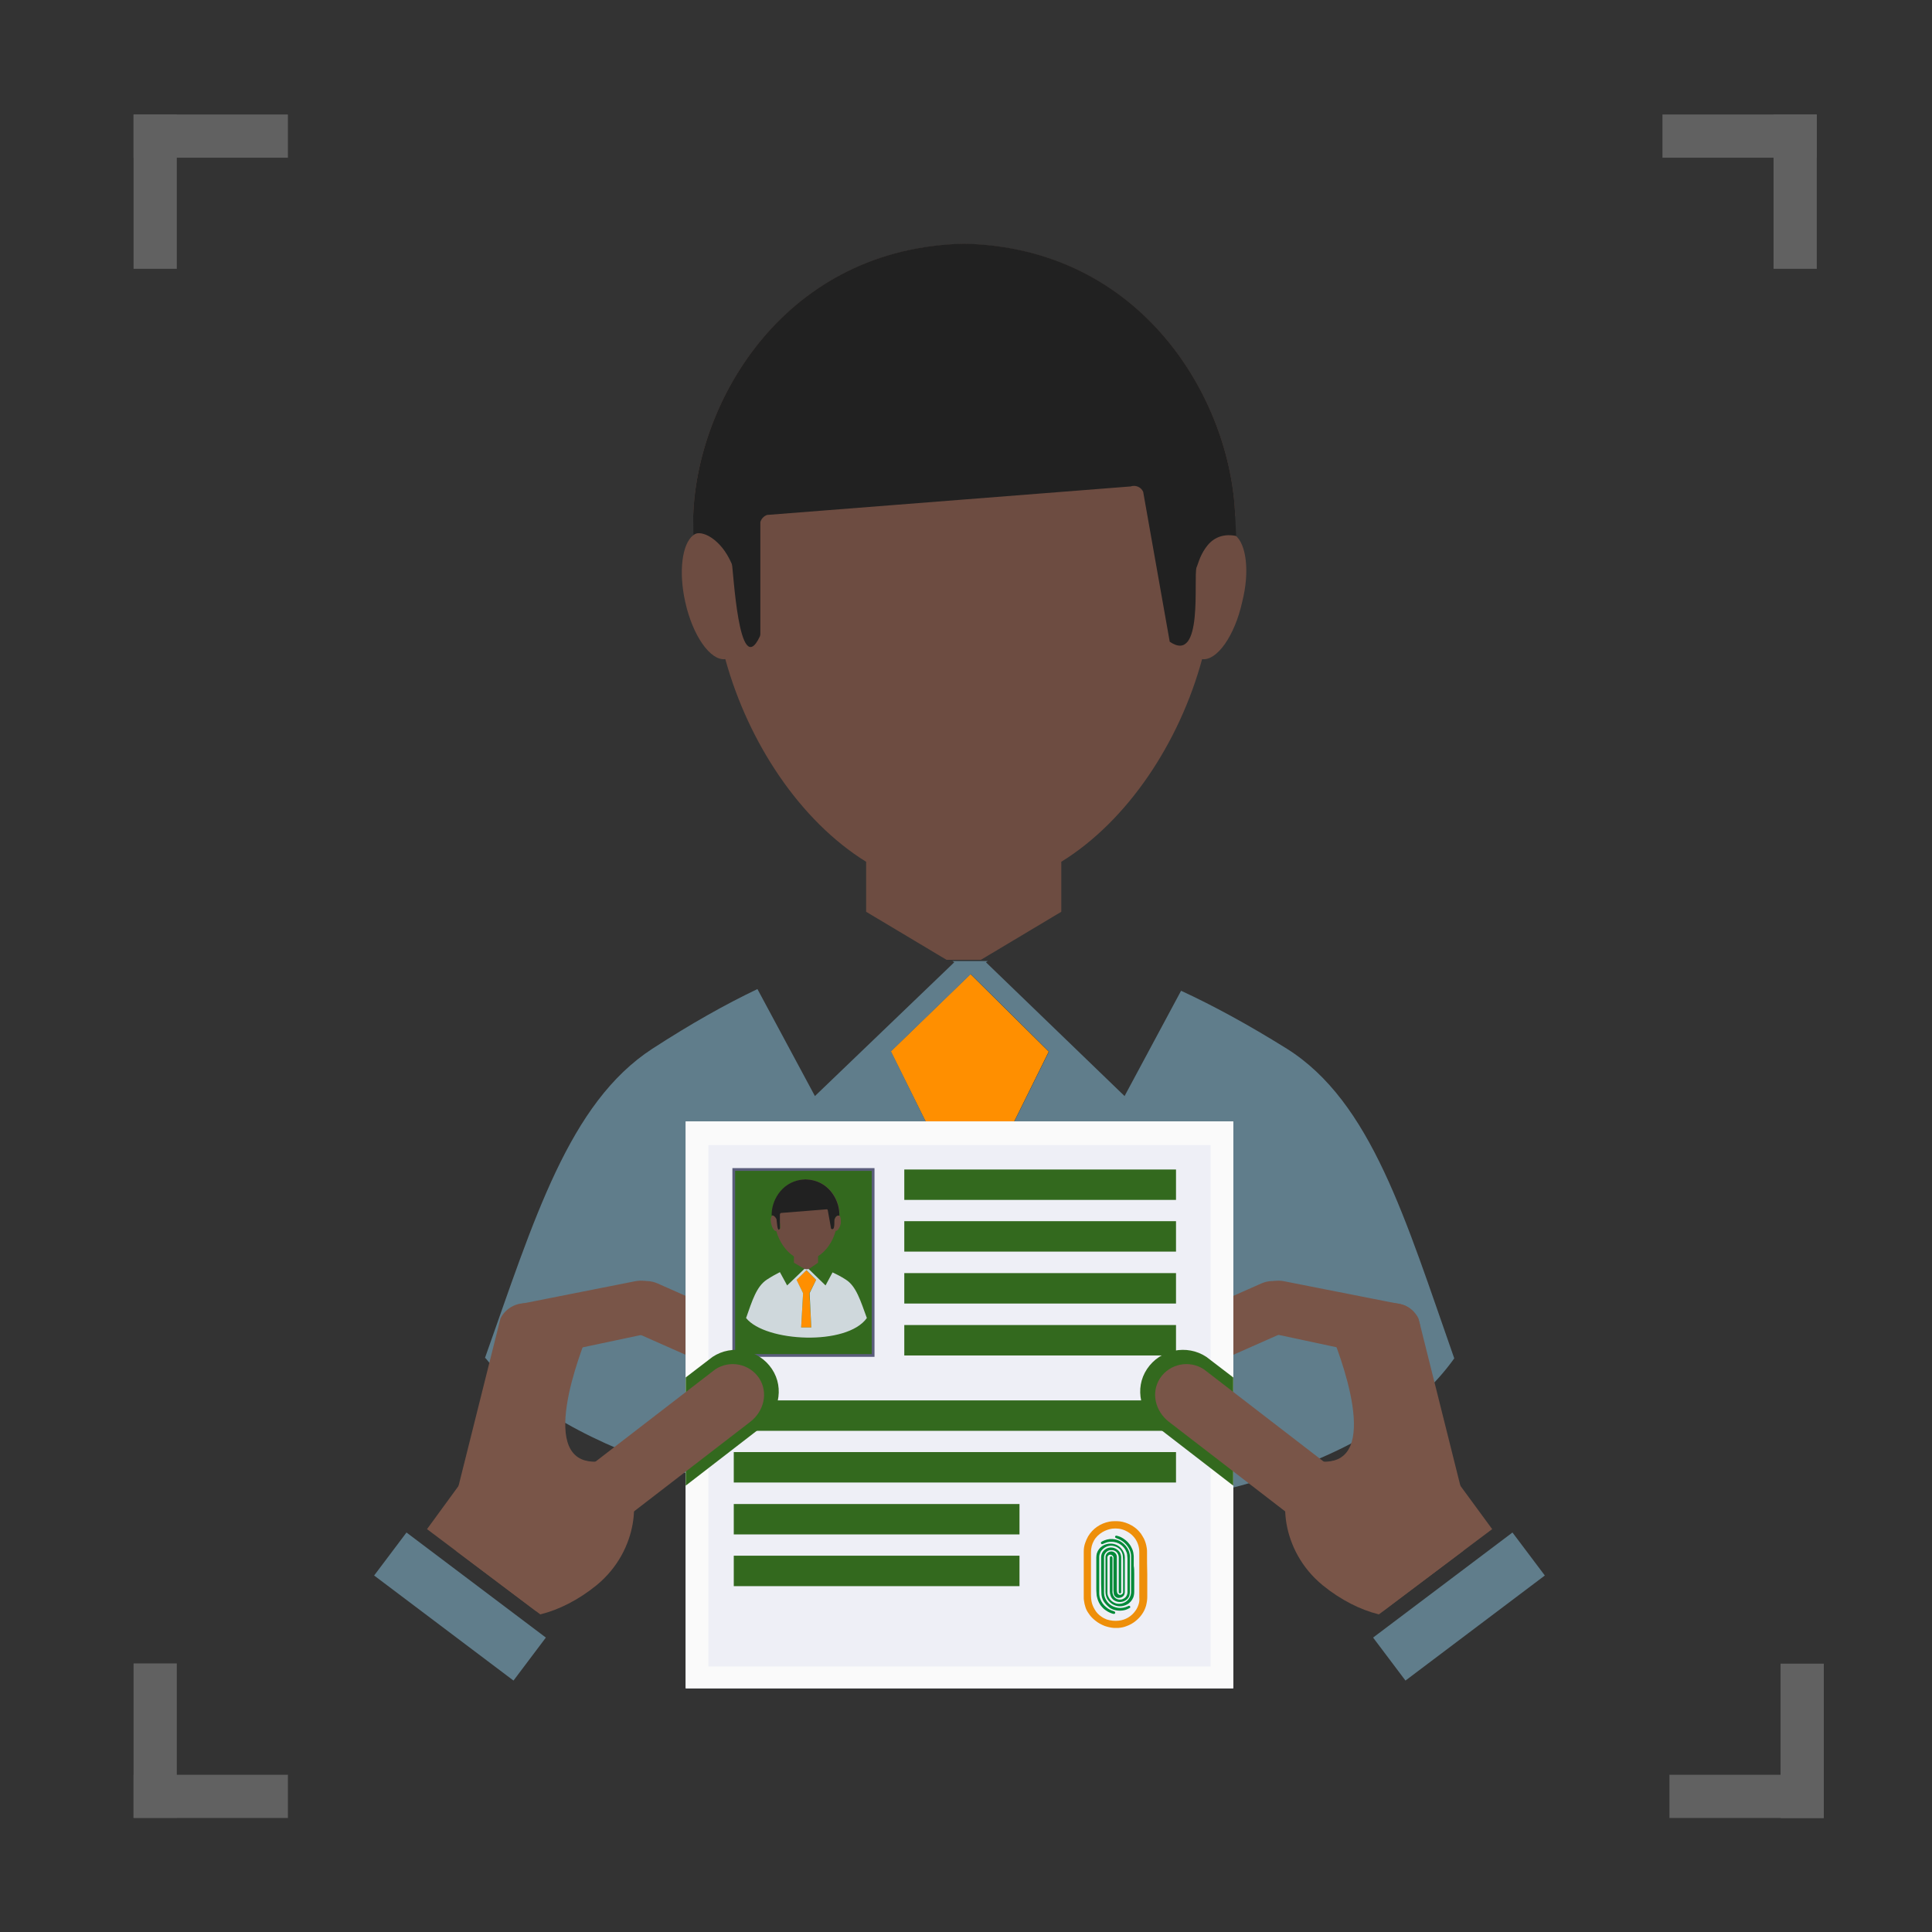 <?xml version="1.0" encoding="utf-8"?>
<!-- Generator: Adobe Illustrator 27.0.0, SVG Export Plug-In . SVG Version: 6.00 Build 0)  -->
<svg version="1.1" id="Calque_1" xmlns="http://www.w3.org/2000/svg" xmlns:xlink="http://www.w3.org/1999/xlink" x="0px" y="0px"
	 width="799.9px" height="799.9px" viewBox="0 0 799.9 799.9" style="enable-background:new 0 0 799.9 799.9;" xml:space="preserve"
	>
<rect x="0" y="0" width="799.9" height="799.9" fill="#333333" stroke="none"/>
<style type="text/css">
	.st0{fill:#FF8F00;}
	.st1{fill:#607D8B;}
	.st2{fill:#6D4C41;}
	.st3{fill:#212121;}
	.st4{fill:#FAFAFA;}
	.st5{fill-rule:evenodd;clip-rule:evenodd;fill:#795548;}
	.st6{fill-rule:evenodd;clip-rule:evenodd;fill:#607D8B;}
	.st7{fill-rule:evenodd;clip-rule:evenodd;fill:#4C4F68;}
	.st8{fill-rule:evenodd;clip-rule:evenodd;fill:#FAFAFA;}
	.st9{clip-path:url(#SVGID_00000182517535826886764620000000481935258019612052_);}
	.st10{fill-rule:evenodd;clip-rule:evenodd;fill:#EEEFF6;}
	.st11{fill-rule:evenodd;clip-rule:evenodd;fill:#33691E;}
	.st12{fill-rule:evenodd;clip-rule:evenodd;fill:#455A64;}
	.st13{fill-rule:evenodd;clip-rule:evenodd;fill:#33691E;stroke:#5A5D7B;stroke-width:1.135;stroke-miterlimit:22.926;}
	.st14{fill:#CFD8DC;}
	.st15{fill:#EE8F0A;}
	.st16{fill:#018A38;}
	.st17{fill-rule:evenodd;clip-rule:evenodd;fill:#616161;}
</style>
<g id="Background">
</g>
<g id="Objects">
	<g>
		<g>
			<polygon class="st0" points="401.8,403.3 401.5,403.6 368.8,435.3 390.8,479.5 384.5,593.5 401.5,593.5 418.6,593.5 412.4,479.5 
				434.2,435.4 			"/>
			<path class="st1" d="M532.8,434.2c-16.2-10.1-30.6-17.9-43.8-24l-23.4,43.6l-57.4-55.4l0.8-0.5h-14.7l0.8,0.5l-57.7,55.4
				l-23.8-44.3l0,0c-13,6.2-27.3,14.2-43.5,24.7c-34.6,22.5-49,70.8-69.3,128l0.3,0.2c32.3,40,116.2,63.4,200.3,65.1
				c83.6,1.6,167.4-18.3,200.7-65.1l0,0C581.9,504.9,567.8,456.2,532.8,434.2z M418.6,593.5h-17h-17l6.2-113.9l-21.9-44.3l32.7-31.7
				l0.3-0.3l32.4,32.1l-21.9,44.2L418.6,593.5z"/>
		</g>
		<path class="st2" d="M511.4,221.6L511.4,221.6L511.4,221.6c-0.7-0.5-1.5-0.9-2.3-1.1c-6.2-1.4-13.9,9.2-17.1,23.6
			c-1.5,6.6-1.8,12.9-1,17.9c-1.8,5.2-4.7,6.3-6.5,2.3c-0.6-11.7-1.5-14.8,4.5-33.8c4.6-10.5,9.2-19.3,22.3-16.8h0.1
			c-1.7-48-38.3-111.1-112.2-112.7c-73.9,1.6-110.6,64.6-112.2,112.7h0.1c13-2.5,17.7,6.3,22.3,16.8c6,19,5.2,22.1,4.5,33.8
			c-1.8,4-4.7,2.9-6.5-2.3c0.7-5,0.5-11.3-1-17.9c-3.2-14.4-10.9-25-17.1-23.6c-0.8,0.2-1.5,0.5-2.2,1.1H287l0,0
			c-4.6,3.6-6.1,15-3.3,27.6c3.1,14.1,10.5,24.5,16.6,23.7c9.5,34.6,31,67,58.3,83.9v20.7l0,0l33.3,19.9h7.1h7.1l33.3-19.9l0,0
			v-20.7c27.4-16.9,48.9-49.3,58.3-83.9c6.1,0.8,13.5-9.6,16.6-23.7C517.5,236.6,516,225.2,511.4,221.6z"/>
		<path class="st3" d="M317.6,213.2l150.5-11.8l0,0c2-0.7,4.3,0.2,5.2,2.2l11,62.1c14.1,9.6,9.7-26.4,11.1-30.8
			c0.8-1.2,3.4-15.6,16.4-13l-0.4-8.3c-1.7-48-38.3-111.1-112.2-112.7c-73.9,1.6-110.6,64.6-112.2,112.7l0.1,7.8
			c3.2-2.3,11.2,1.5,15.9,11.9c0.6,1.9,2.8,48.9,11.6,30.2c0.1-0.3,0.2-0.6,0.2-0.9v-46.4C315.1,215,316.1,213.7,317.6,213.2z"/>
	</g>
	<polygon class="st4" points="286.5,563.6 294.9,557.6 301.8,561.4 290.9,571.8 	"/>
	<polygon class="st4" points="303.7,561.3 309.9,557.6 319,563.7 314.7,571.8 	"/>
	<g>
		<g>
			<path class="st5" d="M207.7,606.6c-14.3,4.4-19.8,21-18.9,35.5l34.9,26.3c7.7-1.9,15.8-6,23.2-12c18.1-14.8,18-38.2,12-44.5
				C252.7,605.5,229.8,599.8,207.7,606.6z"/>
			<path class="st5" d="M194.3,633.1L194.3,633.1c5.5,2.7,13.4,0.8,14.9-5.2l18.1-72.3c1.5-5.9,0.4-12.2-5.2-14.9l0,0
				c-5.5-2.7-12.2-0.3-14.9,5.2l-18.1,72.3C187.7,624.1,188.8,630.4,194.3,633.1z"/>
			<path class="st5" d="M276.2,538.8L276.2,538.8c-1.4-6-7.4-9.6-13.4-8.3l-47,9.3c-6,1.3-10.4,8.2-9,14.2l0,0
				c1.4,6,7.4,9.7,13.4,8.3l47.7-10.1C273.9,550.9,277.6,544.7,276.2,538.8z"/>
			<path class="st5" d="M330.8,569.9L330.8,569.9c2.7-5.5,0.4-12.4-5.2-14.9l-53.3-23.6c-5.6-2.5-12.2-0.3-14.9,5.2l0,0
				c-2.7,5.5-0.3,12.2,5.2,14.9l53.3,23.6C321.6,577.6,328.2,575.4,330.8,569.9z"/>
			<path class="st5" d="M244.3,549.9c-4,9.7-22.9,57.4,3.6,55.2c26.4-2.2-30,36.9-30,36.9l-19.3-39C198.6,603,207.1,554,244.3,549.9
				z"/>
			<polygon class="st5" points="197.6,604.6 238.5,643.7 222,667.1 176.8,633.1 			"/>
			<path class="st6" d="M168.3,634.5L226,678l-13.4,17.8l-57.7-43.5L168.3,634.5z"/>
			<path class="st5" d="M586.9,606.6c14.3,4.4,19.8,21,18.9,35.5l-34.9,26.3c-7.7-1.9-15.8-6-23.2-12c-18.1-14.8-18-38.2-12-44.5
				C541.9,605.5,564.7,599.8,586.9,606.6z"/>
			<path class="st5" d="M600.2,633.1L600.2,633.1c-5.5,2.7-13.4,0.8-14.9-5.2l-18.1-72.3c-1.5-5.9-0.4-12.2,5.2-14.9l0,0
				c5.5-2.7,12.2-0.3,14.9,5.2l18.1,72.3C606.9,624.1,605.7,630.4,600.2,633.1z"/>
			<path class="st5" d="M518.4,538.8L518.4,538.8c1.4-6,7.4-9.6,13.4-8.3L580,540c6,1.3,9.3,8,7.8,14l0,0c-1.4,6-7.4,9.7-13.4,8.3
				l-47.7-10.2C520.7,550.9,517,544.7,518.4,538.8z"/>
			<path class="st5" d="M463.7,569.9L463.7,569.9c-2.7-5.5-0.4-12.4,5.2-14.9l53.3-23.6c5.6-2.5,12.2-0.3,14.9,5.2l0,0
				c2.7,5.5,0.3,12.2-5.2,14.9l-53.3,23.6C473,577.6,466.4,575.4,463.7,569.9z"/>
			<path class="st5" d="M550.3,549.9c4,9.7,22.9,57.4-3.6,55.2c-26.4-2.2,30,36.9,30,36.9l19.3-39C595.9,603,587.4,554,550.3,549.9z
				"/>
			<polygon class="st5" points="596.9,604.6 556,643.7 572.5,667.1 617.8,633.1 			"/>
			<path class="st6" d="M626.2,634.5L568.5,678l13.4,17.8l57.7-43.5L626.2,634.5z"/>
		</g>
		<g>
			<rect x="283.9" y="464.3" class="st7" width="226.7" height="234.7"/>
			<g>
				<g>
					<rect id="SVGID_1_" x="283.9" y="464.3" class="st8" width="226.7" height="234.7"/>
				</g>
				<g>
					<g>
						<defs>
							<rect id="SVGID_00000009566569953301586790000014451157190039979672_" x="283.9" y="464.3" width="226.7" height="234.7"/>
						</defs>
						<clipPath id="SVGID_00000127729008386568944860000017544836826074717613_">
							<use xlink:href="#SVGID_00000009566569953301586790000014451157190039979672_"  style="overflow:visible;"/>
						</clipPath>
						<g style="clip-path:url(#SVGID_00000127729008386568944860000017544836826074717613_);">
							<rect x="82" y="68.6" class="st8" width="630.4" height="630.4"/>
						</g>
					</g>
				</g>
			</g>
			<path class="st10" d="M293.3,690h207.9V474.1H293.3V690z"/>
			<g>
				<path class="st11" d="M303.8,592.4h183.1v-12.6H303.8V592.4z"/>
				<g>
					<path class="st11" d="M303.8,613.8h183.1v-12.6H303.8V613.8z"/>
					<path class="st11" d="M303.8,635.3h118.3v-12.6H303.8V635.3z"/>
					<path class="st11" d="M303.8,656.7h118.3v-12.6H303.8V656.7z"/>
				</g>
			</g>
			<path class="st12" d="M303.8,561.2h57.7v-77h-57.7V561.2z"/>
			<rect x="303.8" y="484.2" class="st13" width="57.7" height="77"/>
			<g>
				<path class="st11" d="M374.4,496.8h112.5v-12.6H374.4V496.8z"/>
				<g>
					<path class="st11" d="M374.4,518.2h112.5v-12.6H374.4V518.2z"/>
					<path class="st11" d="M374.4,539.7h112.5v-12.6H374.4V539.7z"/>
					<path class="st11" d="M374.4,561.2h112.5v-12.6H374.4V561.2z"/>
				</g>
			</g>
		</g>
		<g>
			<path class="st11" d="M510.6,615.1l-30.7-23.7c-7.7-5.9-10.4-16.5-5-24.6l0,0c5.4-8.1,16.5-10.4,24.6-5l11.1,8.5V615.1z"/>
			<path class="st5" d="M553.5,624.6L553.5,624.6c-4,6-12.4,8-18.1,3.7L484,588.7c-5.7-4.4-7.6-12.1-3.7-18.1l0,0
				c4-6,12.1-7.6,18.1-3.7l51.4,39.6C555.5,610.8,557.5,618.6,553.5,624.6z"/>
			<path class="st11" d="M283.9,615.1l30.7-23.7c7.7-5.9,10.4-16.5,5-24.6l0,0c-5.4-8.1-16.5-10.4-24.6-5l-11.1,8.5V615.1z"/>
			<path class="st5" d="M241.1,624.6L241.1,624.6c4,6,12.4,8,18.1,3.7l51.4-39.6c5.7-4.4,7.6-12.1,3.7-18.1l0,0
				c-4-6-12.1-7.6-18.1-3.7l-51.4,39.6C239,610.8,237.1,618.6,241.1,624.6z"/>
		</g>
		<g>
			<g>
				<polygon class="st0" points="333.8,525.9 333.8,526 329.7,529.9 332.5,535.4 331.7,549.6 333.8,549.6 335.9,549.6 335.1,535.4 
					337.9,529.9 				"/>
				<path class="st14" d="M350.2,529.8c-2-1.3-3.8-2.2-5.5-3l-2.9,5.4l-7.1-6.9l0.1-0.1H333l0.1,0.1l-7.2,6.9l-3-5.5l0,0
					c-1.6,0.8-3.4,1.8-5.4,3.1c-4.3,2.8-6.1,8.8-8.6,15.9l0,0c4,5,14.5,7.9,25,8.1c10.4,0.2,20.9-2.3,25-8.1l0,0
					C356.3,538.6,354.5,532.5,350.2,529.8z M335.9,549.6h-2.1h-2.1l0.8-14.2l-2.7-5.5l4.1-4l0,0l4,4l-2.7,5.5L335.9,549.6z"/>
			</g>
			<path class="st2" d="M347.5,503.3L347.5,503.3L347.5,503.3c-0.1-0.1-0.2-0.1-0.3-0.1c-0.8-0.2-1.7,1.1-2.1,2.9
				c-0.2,0.8-0.2,1.6-0.1,2.2c-0.2,0.6-0.6,0.8-0.8,0.3c-0.1-1.5-0.2-1.8,0.6-4.2c0.6-1.3,1.2-2.4,2.8-2.1l0,0
				c-0.2-6-4.8-13.8-14-14c-9.2,0.2-13.8,8.1-14,14l0,0c1.6-0.3,2.2,0.8,2.8,2.1c0.7,2.4,0.6,2.8,0.6,4.2c-0.2,0.5-0.6,0.4-0.8-0.3
				c0.1-0.6,0.1-1.4-0.1-2.2c-0.4-1.8-1.4-3.1-2.1-2.9c-0.1,0-0.2,0.1-0.3,0.1l0,0l0,0c-0.6,0.5-0.8,1.9-0.4,3.4
				c0.4,1.8,1.3,3.1,2.1,3c1.2,4.3,3.9,8.3,7.3,10.5v2.6l4.4,2.6l0.9,0.1l0.9-0.1l3.8-2.6l0,0v-2.7c3.4-2.1,6.1-6.1,7.3-10.5
				c0.8,0.1,1.7-1.2,2.1-3C348.2,505.2,348.1,503.7,347.5,503.3z"/>
			<path class="st3" d="M323.3,502.2l18.8-1.5l0,0c0.3-0.1,0.5,0,0.6,0.3l1.4,7.7c1.8,1.2,1.2-3.3,1.4-3.8c0.1-0.1,0.4-1.9,2-1.6v-1
				c-0.2-6-4.8-13.8-14-14c-9.2,0.2-13.8,8.1-14,14v1c0.4-0.3,1.4,0.2,2,1.5c0.1,0.2,0.3,6.1,1.4,3.8v-0.1v-5.8
				C323,502.5,323.1,502.3,323.3,502.2z"/>
		</g>
		<g>
			<g>
				<path class="st15" d="M474.9,642.6c0-0.5,0-1.1-0.1-1.6c-0.2-1.4-0.6-2.8-1.2-4c-0.4-0.7-0.8-1.4-1.2-2c-0.8-1-1.6-1.9-2.6-2.6
					c-0.8-0.6-1.7-1.1-2.6-1.5c-1.6-0.7-3.2-1.1-4.9-1.1c-1,0-2,0-3,0.2c-3.7,0.7-6.9,2.9-8.8,6.1c-0.5,0.9-0.9,1.8-1.2,2.7
					c-0.4,1.1-0.6,2.3-0.6,3.5c0,6.4,0,12.8,0,19.1c0,0.4,0,0.9,0.1,1.3c0.1,0.9,0.3,1.8,0.6,2.7c0.3,1,0.8,1.9,1.4,2.7
					c0.7,1.1,1.6,2,2.6,2.8c1.2,1,2.5,1.7,4,2.3c1.2,0.4,2.4,0.7,3.7,0.8c0.7,0,1.4,0,2,0c1.1-0.1,2.2-0.3,3.2-0.7
					c1.4-0.5,2.7-1.2,3.8-2.1c1-0.8,1.9-1.7,2.6-2.7c0.8-1.1,1.4-2.3,1.8-3.7c0.3-1.2,0.5-2.4,0.5-3.6c0-3.1,0-6.3,0-9.4
					C474.9,648.8,474.9,645.7,474.9,642.6z M471.4,664.3c-0.3,0.9-0.7,1.8-1.3,2.6c-1.6,2.3-4.1,3.8-6.9,4.1c-1.7,0.2-3.4,0-5-0.5
					c-0.7-0.3-1.4-0.6-2.1-1.1c-1.2-0.8-2.2-1.8-2.9-3.1c-0.6-1-1.1-2.2-1.3-3.4c-0.1-0.7-0.2-1.5-0.2-2.3c0-6,0-12,0-18
					c0-1.7,0.4-3.3,1.2-4.7c0.8-1.5,2.1-2.7,3.6-3.6c1.2-0.7,2.6-1.2,4-1.4c1.8-0.2,3.7,0,5.4,0.8c2.4,1.1,4.3,3,5.2,5.5
					c0.4,1.1,0.6,2.2,0.6,3.3c0,3.1,0,6.3,0,9.4c0,3.2,0,6.3,0,9.5C471.8,662.4,471.7,663.4,471.4,664.3z"/>
			</g>
			<g>
				<path class="st16" d="M469.6,651.6c0,1.6,0,3.1,0,4.7c0,0.9,0,1.7,0,2.6c0,0.8-0.1,1.7-0.4,2.5c-0.5,1.2-1.4,2.3-2.6,2.9
					c-1.7,0.9-3.7,1-5.4,0.2c-1.1-0.5-2-1.3-2.7-2.4c-0.5-0.9-0.8-1.9-0.8-3c0-4.8,0-9.5,0-14.3c0-0.3,0-0.5,0.1-0.8
					c0.4-1.2,1.7-1.9,2.9-1.6c1,0.3,1.7,1.2,1.7,2.2c0,0.7,0,1.4,0,2.1c0,3.8,0,7.6,0,11.3c0,0.4,0,0.9,0.1,1.3
					c0.1,0.6,0.7,1.1,1.3,1c0.1,0,0.1,0,0.2,0c0.4-0.1,0.8-0.4,0.9-0.7c0.1-0.1,0.1-0.2,0.1-0.4c0-0.9,0-1.9,0-2.8c0-3,0-5.9,0-8.9
					c0-1,0-2-0.1-3c0-1.1-0.5-2.2-1.2-3c-0.8-0.8-1.8-1.3-3-1.5c-1.9-0.3-3.8,0.7-4.9,2.3c-0.4,0.7-0.7,1.5-0.7,2.3
					c0,3.9,0,7.8,0,11.7c0,1.1,0,2.1,0,3.2c0,0.8,0.1,1.6,0.4,2.4c0.5,1.4,1.4,2.7,2.6,3.6c0.8,0.7,1.8,1.2,2.8,1.5
					c0.2,0,0.3,0.1,0.5,0.2c0.2,0.1,0.4,0.3,0.3,0.6c0,0.2-0.2,0.4-0.5,0.4l0,0c-0.2,0-0.4-0.1-0.6-0.1c-1.3-0.4-2.5-1.1-3.6-2
					c-0.4-0.4-0.9-0.9-1.2-1.3c-0.6-0.8-1.1-1.8-1.4-2.8c-0.2-0.7-0.4-1.4-0.4-2.1c-0.1-0.9-0.1-1.8-0.1-2.7c0-2.9,0-5.7,0-8.6
					c0-1.2,0-2.5,0-3.7c0-0.6,0.1-1.2,0.2-1.7c0.4-1.3,1.2-2.4,2.3-3.1c2.6-1.7,6.1-1.2,8,1.2c0.8,1,1.3,2.2,1.3,3.5
					c0,4.7,0,9.5,0,14.2c0,0.3,0,0.6-0.1,0.8c-0.1,0.7-0.6,1.2-1.2,1.5c-0.4,0.2-0.9,0.3-1.4,0.3c-1-0.1-1.8-0.9-1.9-1.9
					c0-0.4-0.1-0.8-0.1-1.1c0-0.2,0-0.5,0-0.7c0-4.2,0-8.4,0-12.6c0-0.2,0-0.3,0-0.5c-0.1-0.7-0.8-1.2-1.5-1.1
					c-0.2,0-0.4,0.1-0.5,0.2c-0.3,0.2-0.5,0.6-0.5,0.9c0,0.7,0,1.4,0,2.1c0,3.3,0,6.6,0,9.9c0,0.9,0,1.8,0,2.6
					c0,0.6,0.1,1.1,0.4,1.7c0.4,0.9,1,1.6,1.8,2.1c0.6,0.4,1.3,0.7,2,0.8c2.4,0.3,4.7-1.2,5.4-3.5c0.1-0.4,0.2-0.9,0.2-1.3
					c0-4.1,0-8.2,0-12.3c0-0.9,0-1.7,0-2.6c0-1.2-0.4-2.4-1-3.4c-0.3-0.5-0.7-1.1-1.1-1.5c-0.8-0.9-1.8-1.6-2.9-2.1
					c-0.4-0.2-0.8-0.3-1.2-0.5c-0.3-0.1-0.5-0.3-0.4-0.6v-0.1c0.1-0.2,0.3-0.3,0.5-0.3c0.1,0,0.3,0.1,0.4,0.1
					c0.9,0.2,1.7,0.6,2.5,1.1c0.7,0.5,1.4,1,2,1.7c0.5,0.6,1,1.2,1.3,1.9c0.5,0.9,0.8,1.8,0.9,2.8c0.1,0.5,0.1,1,0.1,1.5
					c0,1.1,0,2.3,0,3.4C469.6,649.4,469.6,650.5,469.6,651.6L469.6,651.6z"/>
				<path class="st16" d="M467.8,651.7c0,2,0,3.9,0,5.9c0,0.5,0,1.1,0,1.6s-0.1,0.9-0.2,1.4c-0.4,1.2-1.4,2.1-2.7,2.5
					c-1.4,0.4-2.9,0.1-4-0.8c-0.5-0.5-0.9-1-1.1-1.7c-0.2-0.6-0.3-1.1-0.3-1.7c0-2,0-4.1,0-6.1c0-2.6,0-5.1,0-7.7c0-0.1,0-0.2,0-0.3
					c0-0.2,0.2-0.4,0.5-0.5c0.2,0,0.3,0,0.4,0.2s0.2,0.3,0.2,0.5c0,0.4,0,0.7,0,1.1c0,4.3,0,8.6,0,12.9c0,0.3,0,0.6,0.1,0.9
					c0.4,1.7,2,2.7,3.7,2.3c0.1,0,0.2,0,0.3-0.1c1.3-0.4,2.1-1.6,2.1-2.9c0-4.4,0-8.9,0-13.3c0-0.6,0-1.2-0.1-1.8
					c0-0.7-0.2-1.3-0.5-1.9c-0.3-0.7-0.7-1.3-1.2-1.8c-1-1.1-2.4-1.8-3.8-2c-0.9-0.1-1.8-0.1-2.7,0.1c-0.6,0.2-1.2,0.4-1.8,0.7
					c-0.1,0-0.2,0.1-0.3,0.1c-0.3,0.1-0.5-0.1-0.6-0.4c0-0.2,0-0.4,0.2-0.5c0.1-0.1,0.2-0.1,0.3-0.2c1.3-0.7,2.8-1.1,4.3-1
					c1.4,0.1,2.7,0.5,3.8,1.3c1.3,0.9,2.3,2.1,2.9,3.5c0.4,1,0.6,2.1,0.5,3.1c0,0.9,0,1.8,0,2.7
					C467.8,649.1,467.8,650.4,467.8,651.7L467.8,651.7z"/>
				<path class="st16" d="M455.9,652.2c0-1.3,0-2.7,0-4c0-1.2,0-2.3,0-3.5c0-0.9,0.3-1.8,0.9-2.5c1.5-1.8,4.1-2,5.9-0.5
					c0.3,0.2,0.5,0.5,0.7,0.7c0.5,0.6,0.7,1.4,0.8,2.2c0,1.5,0,3,0,4.4c0,2.2,0,4.4,0,6.6c0,1.1,0,2.3,0,3.4c0,0.1,0,0.2,0,0.3
					c0,0.3-0.3,0.4-0.5,0.4c-0.3,0-0.5-0.2-0.5-0.4l0,0c0-0.1,0-0.3,0-0.4c0-3.9,0-7.8,0-11.7c0-0.8,0-1.6,0-2.4
					c0-0.6-0.2-1.3-0.6-1.8c-0.6-0.9-1.7-1.3-2.7-1.2c-0.9,0-1.7,0.5-2.2,1.2c-0.4,0.5-0.6,1.1-0.6,1.7c0,0.4,0,0.7,0,1.1
					c0,1.4,0,2.7,0,4.1c0,2.3,0,4.5,0,6.8c0,0.9,0,1.9,0,2.8c0,1.3,0.5,2.5,1.2,3.5c1.1,1.5,2.7,2.4,4.6,2.7
					c1.4,0.2,2.8-0.1,4.1-0.7c0.1,0,0.2-0.1,0.2-0.1c0.2-0.1,0.5-0.1,0.7,0.2l0,0c0.1,0.2,0.1,0.5-0.2,0.7c0,0,0,0-0.1,0
					c-0.5,0.3-1,0.5-1.5,0.7c-1.7,0.5-3.5,0.5-5.2-0.1c-0.8-0.3-1.5-0.7-2.1-1.3c-0.7-0.6-1.4-1.4-1.9-2.2c-0.6-1-0.9-2.2-0.9-3.4
					C455.9,657,455.9,654.6,455.9,652.2L455.9,652.2z"/>
			</g>
		</g>
	</g>
	<g>
		<rect x="55.3" y="47.4" class="st17" width="63.9" height="17.9"/>
		<rect x="55.3" y="47.4" class="st17" width="17.9" height="63.9"/>
	</g>
	<g>
		<rect x="688.3" y="47.4" class="st17" width="63.9" height="17.9"/>
		<rect x="734.3" y="47.4" class="st17" width="17.9" height="63.9"/>
	</g>
	<g>
		<rect x="691.2" y="734.8" class="st17" width="63.9" height="17.9"/>
		<rect x="737.2" y="688.8" class="st17" width="17.9" height="63.9"/>
	</g>
	<g>
		<rect x="55.3" y="734.8" class="st17" width="63.9" height="17.9"/>
		<rect x="55.3" y="688.7" class="st17" width="17.9" height="63.9"/>
	</g>
</g>
</svg>

